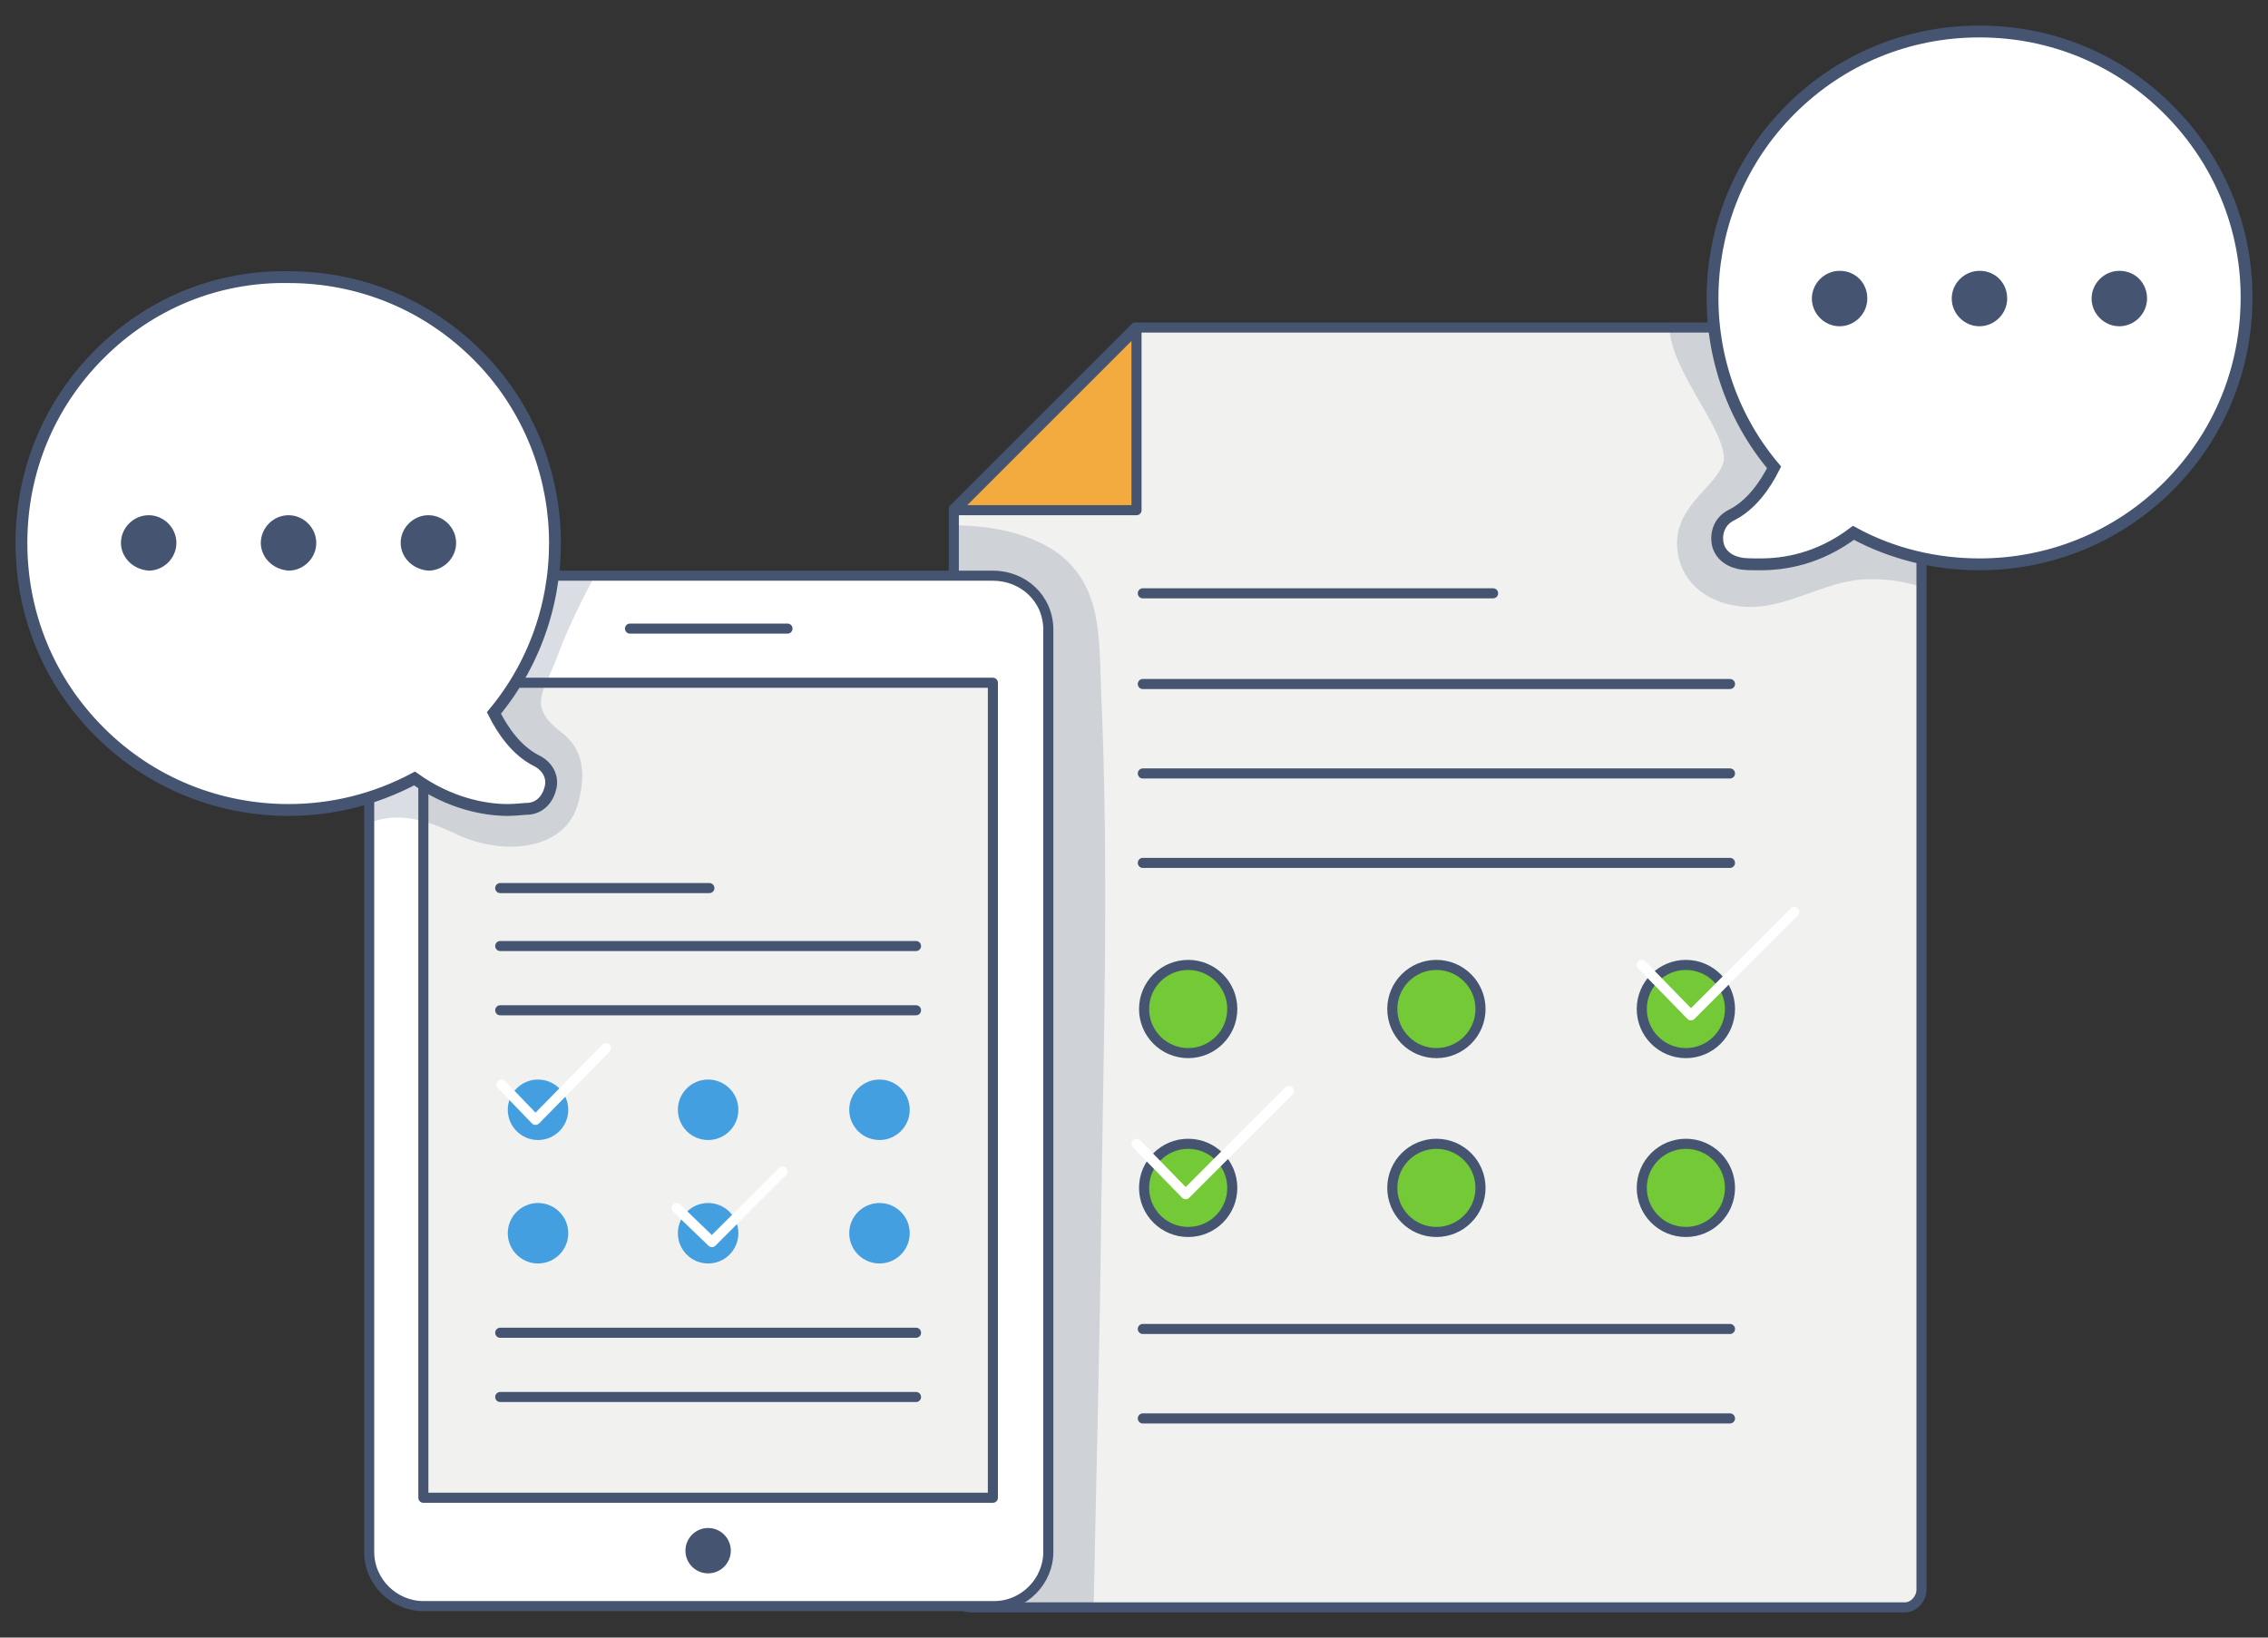 <?xml version="1.0" encoding="utf-8"?>
<!-- Generator: Adobe Illustrator 22.0.1, SVG Export Plug-In . SVG Version: 6.00 Build 0)  -->
<svg version="1.1" id="Layer_1" xmlns="http://www.w3.org/2000/svg" xmlns:xlink="http://www.w3.org/1999/xlink" x="0px" y="0px"
	 viewBox="0 0 180 130" style="enable-background:new 0 0 180 130;" xml:space="preserve">
<rect x="0" y="0" width="180" height="130" fill="#333333" stroke="none"/>
<style type="text/css">
	.st0{fill:url(#SVGID_3_);}
	.st1{opacity:0.5;}
	.st2{fill:#FFFFFF;stroke:#D8DFF0;stroke-miterlimit:10;}
	.st3{fill:#F1F1F0;stroke:#004773;stroke-width:0.8;stroke-linecap:round;stroke-linejoin:round;stroke-miterlimit:10;}
	.st4{fill:#FFFFFF;stroke:#004773;stroke-width:0.8;stroke-linecap:round;stroke-linejoin:round;stroke-miterlimit:10;}
	.st5{fill:#439FE0;stroke:#004773;stroke-width:0.8;stroke-linecap:round;stroke-linejoin:round;stroke-miterlimit:10;}
	.st6{fill:#439FE0;}
	.st7{fill:none;stroke:#004773;stroke-width:0.8;stroke-linecap:round;stroke-linejoin:round;stroke-miterlimit:10;}
	
		.st8{fill:none;stroke:#004773;stroke-width:0.8;stroke-linecap:round;stroke-linejoin:round;stroke-miterlimit:10;stroke-dasharray:12,12;}
	.st9{display:none;fill:none;stroke:#455471;stroke-width:0.657;stroke-miterlimit:10;}
	.st10{fill:#F1F1F0;stroke:#455471;stroke-width:0.8;stroke-linecap:round;stroke-linejoin:round;stroke-miterlimit:10;}
	.st11{fill:#F3AA3E;stroke:#455471;stroke-width:0.8;stroke-linecap:round;stroke-linejoin:round;stroke-miterlimit:10;}
	.st12{fill:#74C936;stroke:#455471;stroke-width:0.8;stroke-linecap:round;stroke-linejoin:round;stroke-miterlimit:10;}
	.st13{opacity:0.2;}
	.st14{fill:#455471;}
	.st15{fill:#FFFFFF;stroke:#455471;stroke-width:0.8;stroke-linecap:round;stroke-linejoin:round;stroke-miterlimit:10;}
	.st16{fill:#FFFFFF;stroke:#455471;stroke-width:0.94;stroke-linecap:round;stroke-miterlimit:10;}
	.st17{fill:none;stroke:#FFFFFF;stroke-width:0.8;stroke-linecap:round;stroke-linejoin:round;stroke-miterlimit:10;}
	.st18{fill:#FFD11D;stroke:#004773;stroke-width:0.8;stroke-linecap:round;stroke-linejoin:round;stroke-miterlimit:10;}
	.st19{fill:#74C936;stroke:#004773;stroke-width:0.8;stroke-linecap:round;stroke-linejoin:round;stroke-miterlimit:10;}
	.st20{fill:#004773;}
	.st21{fill:#FFFFFF;stroke:#004773;stroke-width:0.94;stroke-linecap:round;stroke-miterlimit:10;}
	.st22{fill:#FFFFFF;stroke:#455471;stroke-width:0.882;stroke-linecap:round;stroke-miterlimit:10;}
	.st23{fill:#F1F1F0;stroke:#455471;stroke-width:0.882;stroke-miterlimit:10;}
	.st24{fill:#FFFFFF;stroke:#455471;stroke-width:0.882;stroke-miterlimit:10;}
	.st25{fill:none;stroke:#455471;stroke-width:1.036;stroke-miterlimit:10;}
	.st26{fill:#74C936;stroke:#455471;stroke-width:0.882;stroke-linecap:round;stroke-linejoin:round;stroke-miterlimit:10;}
	.st27{fill:#439FE0;stroke:#455471;stroke-width:0.882;stroke-linecap:round;stroke-linejoin:round;stroke-miterlimit:10;}
	.st28{fill:#439FE0;stroke:#455471;stroke-width:0.882;stroke-linecap:round;stroke-linejoin:round;stroke-miterlimit:10;}
	.st29{fill:#F3AA3E;stroke:#455471;stroke-width:0.882;stroke-linecap:round;stroke-linejoin:round;stroke-miterlimit:10;}
	.st30{fill:#FFFFFF;stroke:#455471;stroke-width:0.882;stroke-linecap:round;stroke-linejoin:round;stroke-miterlimit:10;}
	.st31{fill:#F1F1F0;stroke:#455471;stroke-width:0.882;stroke-linecap:round;stroke-linejoin:round;stroke-miterlimit:10;}
	.st32{fill:none;stroke:#455471;stroke-width:0.882;stroke-linecap:round;stroke-linejoin:round;stroke-miterlimit:10;}
	.st33{fill:none;stroke:#FFFFFF;stroke-width:0.882;stroke-linecap:round;stroke-linejoin:round;stroke-miterlimit:10;}
	.st34{fill:#FFFFFF;}
	.st35{clip-path:url(#SVGID_7_);}
	.st36{fill:none;stroke:#455471;stroke-width:0.882;stroke-miterlimit:10;}
	.st37{clip-path:url(#SVGID_11_);}
	.st38{fill:#FFFFFF;stroke:#004773;stroke-width:0.8;stroke-linecap:round;stroke-miterlimit:10;}
	.st39{fill:#F1F1F0;stroke:#004773;stroke-width:0.8;stroke-miterlimit:10;}
	.st40{fill:#FFFFFF;stroke:#004773;stroke-width:0.8;stroke-miterlimit:10;}
	.st41{fill:none;stroke:#455471;stroke-width:0.94;stroke-miterlimit:10;}
	.st42{fill:#439FE0;stroke:#004773;stroke-width:0.8;stroke-linecap:round;stroke-linejoin:round;stroke-miterlimit:10;}
	.st43{clip-path:url(#SVGID_15_);}
	.st44{fill:none;stroke:#004773;stroke-width:0.8;stroke-miterlimit:10;}
	.st45{fill:#74C936;}
	.st46{fill:#FFD11D;}
	.st47{fill:#F76234;}
	.st48{fill:#FFD11D;stroke:#004773;stroke-linecap:round;stroke-linejoin:round;stroke-miterlimit:10;}
	.st49{fill:none;stroke:#455471;stroke-width:0.728;stroke-miterlimit:10;}
	.st50{clip-path:url(#SVGID_19_);}
	.st51{fill:#439FE0;stroke:#004773;stroke-width:0.62;stroke-linecap:round;stroke-linejoin:round;stroke-miterlimit:10;}
	.st52{fill:#FFFFFF;stroke:#004773;stroke-width:0.62;stroke-linecap:round;stroke-linejoin:round;stroke-miterlimit:10;}
	.st53{fill:none;stroke:#004773;stroke-width:0.62;stroke-linecap:round;stroke-linejoin:round;stroke-miterlimit:10;}
	.st54{fill:#F1F1F0;stroke:#004773;stroke-width:0.62;stroke-linecap:round;stroke-linejoin:round;stroke-miterlimit:10;}
	.st55{fill:none;stroke:#004773;stroke-width:0.62;stroke-miterlimit:10;}
	.st56{clip-path:url(#SVGID_23_);}
	.st57{clip-path:url(#SVGID_27_);}
	.st58{clip-path:url(#SVGID_29_);}
	.st59{fill:#439FE0;stroke:#455471;stroke-width:0.8;stroke-linecap:round;stroke-linejoin:round;stroke-miterlimit:10;}
	.st60{fill:#FFFFFF;stroke:#455471;stroke-width:0.8;stroke-miterlimit:10;}
	.st61{clip-path:url(#SVGID_31_);}
	.st62{fill:none;stroke:#455471;stroke-width:0.8;stroke-linecap:round;stroke-linejoin:round;stroke-miterlimit:10;}
	.st63{fill:#F1F1F0;}
	.st64{fill:none;stroke:#455471;stroke-width:0.8;stroke-miterlimit:10;}
	.st65{fill:none;stroke:#455471;stroke-width:1.021;stroke-linecap:round;stroke-linejoin:round;stroke-miterlimit:10;}
	.st66{fill:#F1F1F0;stroke:#FFFFFF;stroke-width:0.8;stroke-linecap:round;stroke-linejoin:round;stroke-miterlimit:10;}
	.st67{fill:none;stroke:#E0E0E0;stroke-width:0.7;stroke-linecap:round;stroke-linejoin:round;stroke-miterlimit:10;}
	.st68{clip-path:url(#SVGID_33_);}
	
		.st69{clip-path:url(#SVGID_33_);fill:#FFFFFF;stroke:#004773;stroke-width:0.8;stroke-linecap:round;stroke-linejoin:round;stroke-miterlimit:10;}
	.st70{clip-path:url(#SVGID_35_);}
	.st71{fill:#F76234;stroke:#004773;stroke-width:0.8;stroke-linecap:round;stroke-linejoin:round;stroke-miterlimit:10;}
	.st72{fill:#FFD11D;stroke:#004773;stroke-width:0.8;stroke-linejoin:round;stroke-miterlimit:10;}
	.st73{fill:#F76234;stroke:#004773;stroke-width:0.8;stroke-miterlimit:10;}
	.st74{fill:#FFFFFF;stroke:#004675;stroke-width:0.7;stroke-linecap:round;stroke-linejoin:round;stroke-miterlimit:10;}
	.st75{fill:#FCD745;stroke:#004675;stroke-width:0.7;stroke-linecap:round;stroke-linejoin:round;stroke-miterlimit:10;}
	.st76{fill:#FBE592;stroke:#004675;stroke-width:0.7;stroke-linecap:round;stroke-linejoin:round;stroke-miterlimit:10;}
	.st77{fill:#1DABFB;stroke:#004675;stroke-width:0.7;stroke-linecap:round;stroke-linejoin:round;stroke-miterlimit:10;}
	.st78{fill:#2278CF;stroke:#004675;stroke-width:0.7;stroke-linecap:round;stroke-linejoin:round;stroke-miterlimit:10;}
	.st79{fill:none;stroke:#004675;stroke-width:0.7;stroke-linecap:round;stroke-linejoin:round;stroke-miterlimit:10;}
	.st80{fill:#004675;}
	.st81{fill:#37BC79;}
	.st82{fill:#FBE592;}
	.st83{fill:#CE93D8;}
	.st84{fill:#B3E5FC;}
	.st85{fill:#3D9DE2;}
	.st86{fill:#4E80DC;stroke:#004675;stroke-width:0.7;stroke-linecap:round;stroke-linejoin:round;stroke-miterlimit:10;}
	.st87{fill:#37BC79;stroke:#004675;stroke-width:0.7;stroke-linecap:round;stroke-linejoin:round;stroke-miterlimit:10;}
	.st88{fill:#FFFFFF;stroke:#004675;stroke-width:0.7;stroke-linecap:round;stroke-miterlimit:10;}
	.st89{fill:#D5D5D4;stroke:#004675;stroke-width:0.7;stroke-linecap:round;stroke-linejoin:round;stroke-miterlimit:10;}
	.st90{fill:#F1EAEA;stroke:#004675;stroke-width:0.7;stroke-linecap:round;stroke-linejoin:round;stroke-miterlimit:10;}
	.st91{fill:#E0C2D2;}
	.st92{fill:#F1EAEA;stroke:#004675;stroke-width:0.7;stroke-miterlimit:10;}
	.st93{fill:none;stroke:#004675;stroke-width:0.7;stroke-linecap:round;stroke-miterlimit:10;}
	.st94{fill:#FFFFFF;stroke:#455471;stroke-width:0.8;stroke-linecap:round;stroke-miterlimit:10;}
	.st95{fill:#FFD11D;stroke:#455471;stroke-width:0.8;stroke-linecap:round;stroke-linejoin:round;stroke-miterlimit:10;}
	.st96{opacity:0.2;fill:#455471;}
	.st97{fill:none;stroke:#004773;stroke-linecap:round;stroke-linejoin:round;stroke-miterlimit:10;}
	.st98{fill:#74C936;stroke:#004773;stroke-linecap:round;stroke-linejoin:round;stroke-miterlimit:10;}
	.st99{fill:#439FE0;stroke:#004773;stroke-linecap:round;stroke-linejoin:round;stroke-miterlimit:10;}
	.st100{fill:none;stroke:#004773;stroke-linecap:round;stroke-miterlimit:10;}
	.st101{fill:none;stroke:#74C936;stroke-linecap:round;stroke-linejoin:round;stroke-miterlimit:10;}
	.st102{fill:none;stroke:#439FE0;stroke-linecap:round;stroke-linejoin:round;stroke-miterlimit:10;}
	.st103{fill:none;stroke:#FFD11D;stroke-linecap:round;stroke-linejoin:round;stroke-miterlimit:10;}
	.st104{fill:#FEFEFE;stroke:#004773;stroke-width:0.8;stroke-linecap:round;stroke-linejoin:round;stroke-miterlimit:10;}
	.st105{fill:#F1F1F0;stroke:#004773;stroke-width:0.8;stroke-linecap:round;stroke-miterlimit:10;}
	.st106{fill:none;stroke:#004773;stroke-width:0.8;stroke-linejoin:round;stroke-miterlimit:10;}
	.st107{fill:#6BBD57;}
	.st108{fill:#4A4A4A;}
	.st109{clip-path:url(#SVGID_39_);}
	.st110{fill:#004773;stroke:#004773;stroke-width:0.8;stroke-linecap:round;stroke-linejoin:round;stroke-miterlimit:10;}
	.st111{fill:#F3F5FA;}
	.st112{fill:#6B7C8C;}
	.st113{fill:#4F5A77;}
	.st114{fill:#C8CDD7;}
	.st115{opacity:0.15;fill:#4F5A77;}
	.st116{fill:#83DE9A;}
	.st117{fill:#DCDEE4;}
	.st118{fill:#FFD100;}
	.st119{fill:#F6A08B;}
	.st120{fill:#F1F1F0;stroke:#535353;stroke-width:0.8;stroke-linecap:round;stroke-linejoin:round;stroke-miterlimit:10;}
	.st121{fill:#FFFFFF;stroke:#535353;stroke-width:0.8;stroke-miterlimit:10;}
	.st122{fill:#F76234;stroke:#535353;stroke-width:0.8;stroke-linecap:round;stroke-linejoin:round;stroke-miterlimit:10;}
	.st123{fill:#FFD11D;stroke:#535353;stroke-width:0.8;stroke-linecap:round;stroke-linejoin:round;stroke-miterlimit:10;}
	.st124{fill:#74C936;stroke:#535353;stroke-width:0.8;stroke-linecap:round;stroke-linejoin:round;stroke-miterlimit:10;}
	.st125{fill:#439FE0;stroke:#535353;stroke-width:0.8;stroke-linecap:round;stroke-linejoin:round;stroke-miterlimit:10;}
	.st126{opacity:0.2;fill:#455471;stroke:#535353;stroke-miterlimit:10;}
	.st127{fill:none;stroke:#535353;stroke-width:0.8;stroke-linecap:round;stroke-linejoin:round;stroke-miterlimit:10;}
	.st128{fill:#F76234;stroke:#455471;stroke-width:0.8;stroke-linecap:round;stroke-linejoin:round;stroke-miterlimit:10;}
	.st129{opacity:0.2;fill:#004773;stroke:#455471;stroke-miterlimit:10;}
	.st130{clip-path:url(#SVGID_43_);}
</style>
<g>
	<g>
		<path class="st10" d="M152.5,126.2V27.4c0-0.8-0.6-1.4-1.4-1.4H90.1L75.7,40.4v85.8c0,0.8,0.6,1.4,1.4,1.4h41.4h32.7
			C151.9,127.6,152.5,126.9,152.5,126.2z"/>
		<polygon class="st11" points="90.2,26.1 90.2,40.5 75.8,40.5 		"/>
	</g>
	<g>
		<circle class="st12" cx="94.3" cy="80.1" r="3.5"/>
	</g>
	<g>
		<circle class="st12" cx="114" cy="80.1" r="3.5"/>
	</g>
	<g>
		<circle class="st12" cx="133.8" cy="80.1" r="3.5"/>
	</g>
	<g>
		<circle class="st12" cx="94.3" cy="94.3" r="3.5"/>
	</g>
	<g>
		<circle class="st12" cx="114" cy="94.3" r="3.5"/>
	</g>
	<g>
		<circle class="st12" cx="133.8" cy="94.3" r="3.5"/>
	</g>
	<g class="st13">
		<path class="st14" d="M87.4,96c-0.1,10.5-0.4,21-0.6,31.5h-9.1c0.8-23.7,2.9-78.4-1.1-78.4c-0.2,0-0.6,0-1,0v-7.4
			c3,0,6,0.6,8.2,2.1c3.8,2.7,3.4,7.1,3.6,11.3C88,68.8,87.6,82.4,87.4,96z"/>
	</g>
	<path class="st15" d="M83.2,50v73.2c0,2.3-1.9,4.3-4.3,4.3H33.6c-2.3,0-4.3-1.9-4.3-4.3V50c0-2.3,1.9-4.3,4.3-4.3h45.2
		C81.2,45.7,83.2,47.5,83.2,50z"/>
	<rect x="33.6" y="54.2" class="st10" width="45.2" height="64.7"/>
	<line class="st15" x1="50" y1="49.9" x2="62.5" y2="49.9"/>
	<circle class="st14" cx="56.2" cy="123.1" r="1.8"/>
	<line class="st15" x1="90.7" y1="47.1" x2="118.5" y2="47.1"/>
	<line class="st15" x1="90.7" y1="54.3" x2="137.3" y2="54.3"/>
	<line class="st15" x1="90.7" y1="61.4" x2="137.3" y2="61.4"/>
	<line class="st15" x1="90.7" y1="68.5" x2="137.3" y2="68.5"/>
	<line class="st15" x1="90.7" y1="105.5" x2="137.3" y2="105.5"/>
	<line class="st15" x1="90.7" y1="112.6" x2="137.3" y2="112.6"/>
	<g class="st13">
		<path class="st14" d="M45.9,63.7c-1,3.9-6,4.2-9.5,2.6c-2.3-1.1-4.8-2-7.2-0.9v-6.8c0.3,0,0.7-0.1,1.1,0
			c2.7,0.1,7.2-6.9,10.5-12.9h6.4c-1.1,2.1-2.2,4.3-3,6.5c-1,2.7-2.4,3.8,0.3,5.9C46.7,59.7,46.3,62.2,45.9,63.7z"/>
	</g>
	<g>
		<path class="st16" d="M7.9,28.1c-4,4-6.2,9.3-6.2,15c0,5.7,2.2,11,6.2,15c4.1,4.1,9.5,6.2,15,6.2c3.4,0,6.8-0.8,10-2.5
			c2.8,2,5.6,2.5,7.4,2.5c0.7,0,1.3-0.1,1.7-0.1c0.9-0.1,1.5-0.8,1.7-1.7s-0.3-1.7-1.1-2.1c-1.6-0.8-2.7-2.4-3.4-3.8
			c6.9-8.3,6.4-20.7-1.3-28.4c-4-4-9.3-6.2-15-6.2C17.2,21.9,11.9,24.1,7.9,28.1L7.9,28.1z M9.6,56.3"/>
		<path class="st14" d="M20.7,43.1c0-1.2,1-2.2,2.2-2.2c1.2,0,2.2,1,2.2,2.2c0,1.2-1,2.2-2.2,2.2C21.6,45.2,20.7,44.2,20.7,43.1
			L20.7,43.1z M20.7,43.1"/>
		<path class="st14" d="M9.6,43.1c0-1.2,1-2.2,2.2-2.2c1.2,0,2.2,1,2.2,2.2c0,1.2-1,2.2-2.2,2.2C10.5,45.2,9.6,44.2,9.6,43.1
			L9.6,43.1z M9.6,43.1"/>
		<path class="st14" d="M31.8,43.1c0-1.2,1-2.2,2.2-2.2c1.2,0,2.2,1,2.2,2.2c0,1.2-1,2.2-2.2,2.2C32.7,45.2,31.8,44.2,31.8,43.1
			L31.8,43.1z M31.8,43.1"/>
	</g>
	<g class="st13">
		<path class="st14" d="M152.5,39v7.6c-1.5-0.5-3.1-0.7-4.7-0.6c-2.6,0.2-4.7,1.5-7.2,2c-3.7,0.8-7.5-1.1-7.5-4.9
			c0-3.1,3.3-4.6,3.7-6.5c0.3-2.4-4.3-7.2-4.3-10.7h5c1.5,5.1,6.4,13.1,8.1,12.8C147.9,38.3,150.2,38.4,152.5,39z"/>
	</g>
	<g>
		<path class="st16" d="M172.1,8.7c-4-4-9.3-6.2-15-6.2c-5.7,0-11,2.2-15,6.2c-7.7,7.7-8.3,20.1-1.3,28.4c-0.7,1.4-1.8,3-3.4,3.8
			c-0.8,0.4-1.2,1.2-1.1,2.1s0.8,1.5,1.7,1.7c0.4,0.1,1,0.1,1.7,0.1c1.9,0,4.6-0.4,7.4-2.5c3.1,1.7,6.6,2.5,10,2.5
			c5.5,0,10.9-2.1,15-6.2c4-4,6.2-9.3,6.2-15C178.3,18,176.1,12.7,172.1,8.7L172.1,8.7z M170.4,36.9"/>
		<path class="st14" d="M159.3,23.7c0,1.2-1,2.2-2.2,2.2c-1.2,0-2.2-1-2.2-2.2c0-1.2,1-2.2,2.2-2.2
			C158.4,21.5,159.3,22.5,159.3,23.7L159.3,23.7z M159.3,23.7"/>
		<path class="st14" d="M170.4,23.7c0,1.2-1,2.2-2.2,2.2c-1.2,0-2.2-1-2.2-2.2c0-1.2,1-2.2,2.2-2.2
			C169.5,21.5,170.4,22.5,170.4,23.7L170.4,23.7z M170.4,23.7"/>
		<path class="st14" d="M148.2,23.7c0,1.2-1,2.2-2.2,2.2c-1.2,0-2.2-1-2.2-2.2c0-1.2,1-2.2,2.2-2.2
			C147.3,21.5,148.2,22.5,148.2,23.7L148.2,23.7z M148.2,23.7"/>
	</g>
	<polyline id="XMLID_74_" class="st17" points="130.3,76.6 134.2,80.6 142.4,72.4 	"/>
	<polyline id="XMLID_73_" class="st17" points="90.2,90.8 94.1,94.8 102.3,86.6 	"/>
	<g>
		<g>
			<circle class="st6" cx="42.7" cy="88.1" r="2.4"/>
		</g>
		<g>
			<circle class="st6" cx="56.2" cy="88.1" r="2.4"/>
		</g>
		<g>
			<circle class="st6" cx="69.8" cy="88.1" r="2.4"/>
		</g>
		<g>
			<circle class="st6" cx="42.7" cy="97.9" r="2.4"/>
		</g>
		<g>
			<circle class="st6" cx="56.2" cy="97.9" r="2.4"/>
		</g>
		<g>
			<circle class="st6" cx="69.8" cy="97.9" r="2.4"/>
		</g>
	</g>
	<polyline id="XMLID_72_" class="st17" points="39.8,86.1 42.5,88.9 48.1,83.2 	"/>
	<polyline id="XMLID_71_" class="st17" points="53.7,95.9 56.5,98.6 62.1,93 	"/>
	<line class="st10" x1="39.7" y1="70.5" x2="56.3" y2="70.5"/>
	<line class="st10" x1="39.7" y1="75.1" x2="72.7" y2="75.1"/>
	<line class="st10" x1="39.7" y1="80.2" x2="72.7" y2="80.2"/>
	<line class="st10" x1="39.7" y1="105.8" x2="72.7" y2="105.8"/>
	<line class="st10" x1="39.7" y1="110.9" x2="72.7" y2="110.9"/>
</g>
</svg>
